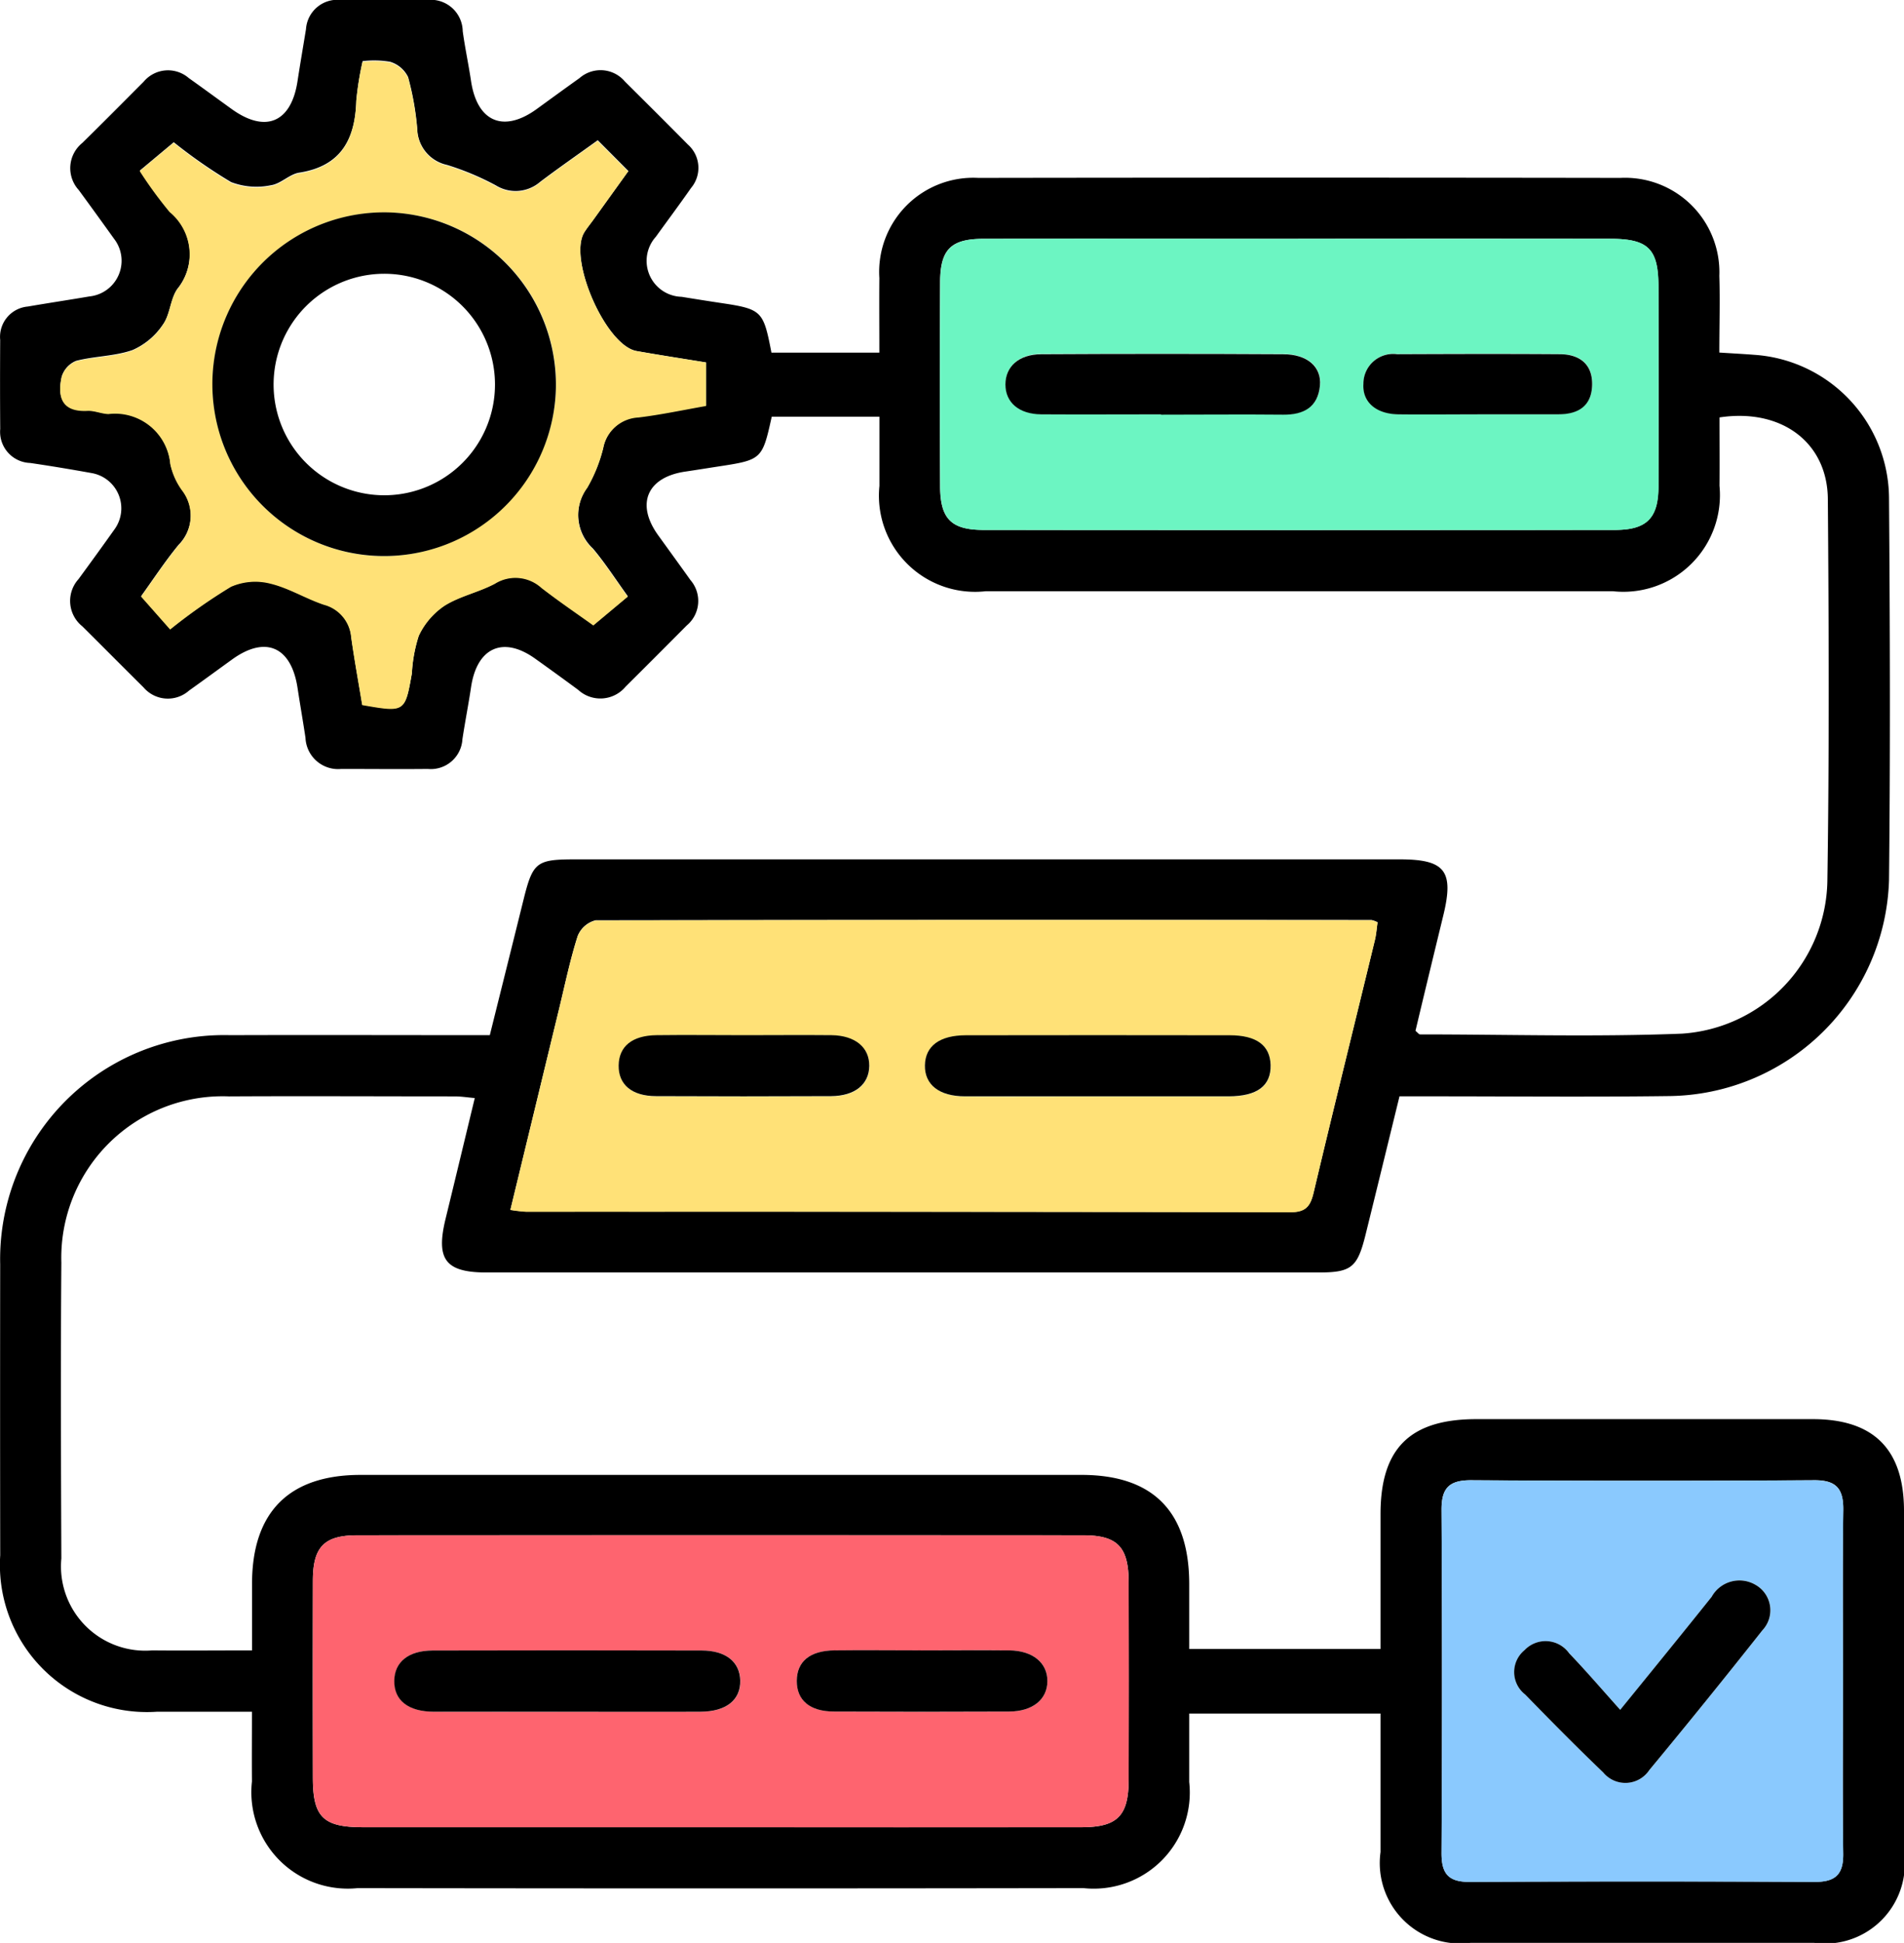 <svg id="Grupo_244354" data-name="Grupo 244354" xmlns="http://www.w3.org/2000/svg" xmlns:xlink="http://www.w3.org/1999/xlink" width="60.52" height="61.728" viewBox="0 0 60.52 61.728">
  <defs>
    <clipPath id="clip-path">
      <rect id="Rectángulo_316994" data-name="Rectángulo 316994" width="60.52" height="61.728" fill="none"/>
    </clipPath>
  </defs>
  <g id="Grupo_244353" data-name="Grupo 244353" clip-path="url(#clip-path)">
    <path id="Trazado_245653" data-name="Trazado 245653" d="M44.484,34.832c-.372,1.518-.721,2.95-1.075,4.381-.262,1.06-.448,1.216-1.506,1.216q-13.215,0-26.431,0c-1.317,0-1.625-.414-1.308-1.71.307-1.258.609-2.517.927-3.832-.248-.022-.44-.053-.632-.053-2.393,0-4.787-.013-7.18,0a5.131,5.131,0,0,0-5.329,5.28c-.024,3.132-.013,6.264,0,9.4a2.678,2.678,0,0,0,2.887,2.921c1.016.01,2.031,0,3.174,0,0-.746,0-1.446,0-2.146.013-2.259,1.185-3.428,3.448-3.429q11.458,0,22.917,0c2.267,0,3.415,1.16,3.424,3.442,0,.681,0,1.363,0,2.088h6.081c0-1.451,0-2.869,0-4.287,0-2.087.939-3.014,3.045-3.015q5.348,0,10.694,0c1.942,0,2.9.965,2.9,2.918q0,5.424,0,10.847a2.535,2.535,0,0,1-2.856,2.874q-5.462,0-10.924,0a2.556,2.556,0,0,1-2.859-2.885c0-1.449,0-2.9,0-4.4H37.8c0,.717,0,1.445,0,2.174a3.054,3.054,0,0,1-3.361,3.372q-11.535.018-23.069,0A3.065,3.065,0,0,1,8.008,56.6c-.006-.708,0-1.416,0-2.216-1.054,0-2.039,0-3.024,0a4.674,4.674,0,0,1-4.977-4.97Q0,44.792.006,40.17a7.12,7.12,0,0,1,7.31-7.281c2.723-.009,5.445,0,8.253,0,.359-1.443.715-2.864,1.067-4.286.3-1.214.408-1.3,1.657-1.3q13.1,0,26.2,0c1.437,0,1.724.367,1.388,1.762-.3,1.235-.6,2.469-.889,3.686.071.058.108.114.145.114,2.775,0,5.553.085,8.323-.024A4.946,4.946,0,0,0,58.084,28c.062-4.048.047-8.1.015-12.145-.014-1.8-1.477-2.891-3.444-2.592,0,.712.006,1.442,0,2.172a3.07,3.07,0,0,1-3.385,3.35q-9.969,0-19.938,0a3.055,3.055,0,0,1-3.379-3.345c0-.712,0-1.424,0-2.2H24.53c-.3,1.359-.317,1.371-1.7,1.582-.352.054-.7.111-1.056.163-1.21.182-1.569,1.029-.854,2.021.343.475.687.948,1.027,1.425a1.013,1.013,0,0,1-.119,1.442q-.969.976-1.944,1.945a1.043,1.043,0,0,1-1.506.1q-.678-.5-1.36-.986c-1.02-.735-1.857-.364-2.045.9-.083.553-.191,1.1-.275,1.656a1.006,1.006,0,0,1-1.1.943c-.917.01-1.833,0-2.75,0a1.038,1.038,0,0,1-1.138-.99c-.079-.528-.172-1.055-.252-1.583-.2-1.317-1.023-1.674-2.088-.9-.454.328-.906.659-1.362.984a1.016,1.016,0,0,1-1.444-.1c-.651-.645-1.3-1.3-1.947-1.942a1.033,1.033,0,0,1-.121-1.5c.391-.534.78-1.069,1.163-1.609a1.137,1.137,0,0,0-.74-1.759c-.651-.117-1.3-.226-1.958-.322A.99.99,0,0,1,.007,13.63C0,12.687,0,11.745.006,10.8A.967.967,0,0,1,.884,9.74c.652-.112,1.306-.21,1.958-.321a1.139,1.139,0,0,0,.783-1.832q-.556-.776-1.12-1.546a1.03,1.03,0,0,1,.113-1.5C3.271,3.9,3.917,3.248,4.564,2.6A1.008,1.008,0,0,1,6,2.481c.457.324.908.656,1.362.983,1.075.776,1.892.432,2.094-.878.085-.553.179-1.1.27-1.657A1,1,0,0,1,10.834,0q1.375,0,2.75,0a1.015,1.015,0,0,1,1.124.992c.072.529.185,1.053.264,1.581.194,1.3,1.031,1.658,2.087.893.453-.329.906-.659,1.362-.984a1.013,1.013,0,0,1,1.443.11c.668.664,1.337,1.328,2,2a.99.99,0,0,1,.1,1.383c-.364.522-.745,1.032-1.117,1.548a1.143,1.143,0,0,0,.819,1.908c.4.065.8.129,1.207.19,1.347.2,1.388.24,1.648,1.584h3.43c0-.814-.007-1.593,0-2.371A2.992,2.992,0,0,1,31.1,5.653q10.2-.016,20.4,0a3,3,0,0,1,3.15,3.112c.024.785,0,1.572,0,2.437.407.026.754.044,1.1.071a4.592,4.592,0,0,1,4.294,4.543c.03,4.048.044,8.1,0,12.145a7.073,7.073,0,0,1-7.017,6.863c-2.546.033-5.093.007-7.639.008h-.9M22.917,58.053q5.729,0,11.458,0c1.144,0,1.5-.36,1.5-1.517q.008-3.132,0-6.264c0-1.125-.356-1.493-1.446-1.494q-11.535-.006-23.07,0c-1.055,0-1.412.369-1.415,1.437q-.009,3.132,0,6.264c0,1.251.326,1.573,1.59,1.574q5.691,0,11.382,0M16.225,38.436a4.838,4.838,0,0,0,.506.058q12.141,0,24.283.015c.5,0,.639-.2.743-.635.633-2.672,1.3-5.338,1.944-8.007.046-.188.059-.384.085-.566a.755.755,0,0,0-.189-.07q-12.332-.009-24.664.007a.832.832,0,0,0-.571.5c-.239.749-.4,1.524-.585,2.29-.515,2.12-1.028,4.242-1.552,6.4M41.26,7.588c-3.332,0-6.665-.006-10,0-1.039,0-1.374.339-1.379,1.381q-.018,3.243,0,6.487c.006,1.033.356,1.38,1.381,1.381q10.035.006,20.07,0c1.008,0,1.378-.374,1.381-1.382q.01-3.167,0-6.334c0-1.214-.316-1.533-1.537-1.534q-4.96-.007-9.92,0M58.58,53.476c0-1.831-.017-3.662.009-5.492.01-.672-.206-.961-.921-.956q-5.454.036-10.909,0c-.693,0-.943.245-.939.939q.032,5.454,0,10.908c0,.644.212.917.882.914q5.492-.027,10.985,0c.66,0,.908-.242.9-.9-.024-1.805-.008-3.611-.008-5.416M19.973,5.433,19,4.456c-.639.46-1.243.879-1.83,1.322a1.193,1.193,0,0,1-1.415.109,8.64,8.64,0,0,0-1.544-.646A1.2,1.2,0,0,1,13.263,4.1a9.052,9.052,0,0,0-.291-1.65.933.933,0,0,0-.573-.486,3.033,3.033,0,0,0-.873-.02,9.952,9.952,0,0,0-.2,1.243c-.036,1.229-.479,2.093-1.818,2.3-.312.049-.586.358-.9.4a2.26,2.26,0,0,1-1.261-.1A16.135,16.135,0,0,1,5.523,4.52l-1.078.9a13.239,13.239,0,0,0,.95,1.3,1.75,1.75,0,0,1,.241,2.46c-.224.324-.224.8-.452,1.123a2.257,2.257,0,0,1-.968.818c-.565.2-1.2.191-1.793.343a.786.786,0,0,0-.462.506c-.136.627,0,1.107.81,1.069.223-.01.45.1.677.1a1.764,1.764,0,0,1,1.968,1.593,2.214,2.214,0,0,0,.371.832,1.325,1.325,0,0,1-.108,1.743c-.434.527-.809,1.1-1.192,1.632l.924,1.046a17.874,17.874,0,0,1,1.932-1.356,1.932,1.932,0,0,1,1.256-.1c.585.142,1.119.479,1.7.671a1.167,1.167,0,0,1,.866,1.039c.1.725.235,1.445.35,2.147,1.357.239,1.359.239,1.578-1a4.7,4.7,0,0,1,.219-1.194,2.373,2.373,0,0,1,.823-.959c.489-.3,1.089-.424,1.6-.7a1.23,1.23,0,0,1,1.479.133c.576.445,1.18.854,1.649,1.191l1.093-.913c-.389-.537-.718-1.053-1.11-1.517a1.456,1.456,0,0,1-.179-1.937,4.785,4.785,0,0,0,.51-1.269,1.2,1.2,0,0,1,1.117-.974c.724-.088,1.441-.242,2.151-.366V11.516c-.764-.125-1.489-.236-2.212-.364-.979-.172-2.187-2.934-1.656-3.777.095-.15.209-.289.313-.433l1.085-1.509" transform="translate(0 -0.001)"/>
    <path id="Trazado_245654" data-name="Trazado 245654" d="M78.049,328.513q-5.691,0-11.382,0c-1.263,0-1.588-.323-1.59-1.574q0-3.132,0-6.264c0-1.068.36-1.437,1.415-1.437q11.535-.006,23.07,0c1.089,0,1.442.369,1.446,1.494q.009,3.132,0,6.264c0,1.157-.357,1.515-1.5,1.517q-5.729.006-11.458,0m-4.917-3.67c1.425,0,2.849,0,4.273,0,.817,0,1.275-.374,1.26-.993-.015-.591-.456-.949-1.23-.951q-4.273-.011-8.547,0c-.772,0-1.211.365-1.22.96-.01.622.442.981,1.267.985,1.4.006,2.8,0,4.2,0M84.4,322.895c-.914,0-1.828-.009-2.742,0-.783.01-1.2.354-1.2.968s.413.971,1.189.975q2.78.013,5.56,0c.751,0,1.214-.385,1.217-.964s-.458-.969-1.206-.979c-.939-.013-1.879,0-2.818,0" transform="translate(-55.132 -270.461)" fill="#fe646f"/>
    <path id="Trazado_245655" data-name="Trazado 245655" d="M106.194,200.5c.523-2.16,1.037-4.281,1.552-6.4.186-.766.345-1.541.585-2.29a.832.832,0,0,1,.571-.5q12.332-.032,24.664-.008a.761.761,0,0,1,.189.07c-.027.182-.04.378-.085.566-.649,2.669-1.311,5.334-1.944,8.007-.1.437-.242.636-.743.634q-12.141-.026-24.283-.015a4.832,4.832,0,0,1-.506-.058m18.643-3.605c1.4,0,2.8,0,4.194,0,.9,0,1.342-.336,1.328-.992-.014-.624-.441-.947-1.3-.948q-4.194-.007-8.388,0c-.836,0-1.293.347-1.3.956s.452.98,1.273.984c1.4.007,2.8,0,4.194,0m-11.179-1.943c-.939,0-1.878-.009-2.817,0-.777.01-1.2.36-1.205.963s.42.97,1.192.974q2.779.014,5.558,0c.76,0,1.213-.376,1.216-.961s-.448-.966-1.2-.976c-.913-.012-1.827,0-2.741,0" transform="translate(-89.969 -162.063)" fill="#ffe177"/>
    <path id="Trazado_245656" data-name="Trazado 245656" d="M206.924,49.65q4.96,0,9.921,0c1.221,0,1.536.321,1.537,1.534q0,3.167,0,6.334c0,1.008-.373,1.381-1.381,1.382q-10.035.006-20.07,0c-1.025,0-1.375-.348-1.381-1.381q-.018-3.243,0-6.487c.006-1.041.341-1.378,1.379-1.381,3.332-.009,6.665,0,10,0m-4.356,5.578c1.295,0,2.59-.009,3.885,0,.652.006,1.1-.236,1.166-.921.058-.594-.4-.994-1.168-1q-3.846-.018-7.693,0c-.71,0-1.136.4-1.136.961s.428.942,1.138.949c1.269.012,2.539,0,3.808,0m10.055,0h2.59c.626,0,1.042-.276,1.057-.933s-.4-.97-1.019-.975c-1.727-.016-3.454-.012-5.181,0a.946.946,0,0,0-1.07.943c-.038.577.4.957,1.108.968.838.013,1.676,0,2.514,0" transform="translate(-165.664 -42.063)" fill="#6cf5c2"/>
    <path id="Trazado_245657" data-name="Trazado 245657" d="M312.665,314.25c0,1.805-.016,3.611.008,5.416.009.655-.239.9-.9.9q-5.492-.028-10.985,0c-.671,0-.886-.269-.882-.914q.027-5.454,0-10.908c0-.694.246-.943.939-.939q5.454.032,10.909,0c.714,0,.93.284.921.956-.026,1.83-.009,3.662-.009,5.492m-7.077.847c-.575-.639-1.085-1.233-1.625-1.8a.92.92,0,0,0-1.415-.1.9.9,0,0,0,.019,1.411c.815.837,1.637,1.668,2.48,2.475a.912.912,0,0,0,1.465-.077q1.824-2.2,3.594-4.44a.927.927,0,0,0-.225-1.447,1.009,1.009,0,0,0-1.388.385c-.918,1.147-1.848,2.285-2.9,3.589" transform="translate(-254.085 -260.775)" fill="#8ac9fe"/>
    <path id="Trazado_245658" data-name="Trazado 245658" d="M30.6,16.1l-1.085,1.509c-.1.145-.218.283-.313.433-.532.842.677,3.6,1.656,3.777.723.127,1.448.239,2.212.363v1.381c-.71.124-1.427.278-2.151.366A1.2,1.2,0,0,0,29.8,24.9a4.785,4.785,0,0,1-.51,1.269,1.456,1.456,0,0,0,.179,1.937c.392.463.721.979,1.11,1.517l-1.093.913c-.469-.337-1.073-.746-1.649-1.191a1.23,1.23,0,0,0-1.479-.133c-.513.273-1.113.393-1.6.7a2.373,2.373,0,0,0-.822.959,4.7,4.7,0,0,0-.219,1.195c-.219,1.236-.22,1.236-1.578,1-.116-.7-.246-1.422-.35-2.147a1.167,1.167,0,0,0-.866-1.039c-.576-.192-1.111-.529-1.7-.671a1.932,1.932,0,0,0-1.256.1,17.854,17.854,0,0,0-1.932,1.356l-.924-1.046c.383-.529.758-1.1,1.192-1.632a1.325,1.325,0,0,0,.108-1.742,2.213,2.213,0,0,1-.371-.832,1.764,1.764,0,0,0-1.968-1.593c-.227-.008-.453-.115-.677-.1-.807.037-.946-.443-.81-1.069a.786.786,0,0,1,.461-.506c.589-.152,1.228-.14,1.793-.343a2.256,2.256,0,0,0,.968-.818c.228-.319.228-.8.452-1.123a1.75,1.75,0,0,0-.241-2.46,13.257,13.257,0,0,1-.95-1.3l1.078-.9a16.133,16.133,0,0,0,1.826,1.274,2.26,2.26,0,0,0,1.261.1c.311-.04.585-.348.9-.4,1.339-.21,1.782-1.073,1.818-2.3a9.952,9.952,0,0,1,.2-1.243,3.027,3.027,0,0,1,.873.02.933.933,0,0,1,.573.486,9.076,9.076,0,0,1,.291,1.65,1.2,1.2,0,0,0,.946,1.137,8.64,8.64,0,0,1,1.544.646,1.193,1.193,0,0,0,1.415-.109c.587-.442,1.19-.862,1.83-1.322l.976.977M28.3,22.988a5.46,5.46,0,1,0-5.549,5.345A5.494,5.494,0,0,0,28.3,22.988" transform="translate(-10.627 -10.664)" fill="#ffe177"/>
    <path id="Trazado_245659" data-name="Trazado 245659" d="M87.512,345.126c-1.4,0-2.8,0-4.2,0-.825,0-1.277-.363-1.267-.985.009-.595.449-.958,1.22-.96q4.273-.011,8.547,0c.774,0,1.215.361,1.23.951.015.619-.443.989-1.26.993-1.424.007-2.849,0-4.273,0" transform="translate(-69.513 -290.743)"/>
    <path id="Trazado_245660" data-name="Trazado 245660" d="M169.711,343.173c.939,0,1.879-.01,2.818,0,.748.01,1.209.4,1.206.979s-.466.961-1.217.964q-2.78.012-5.56,0c-.776,0-1.192-.36-1.189-.975s.416-.959,1.2-.969c.914-.011,1.828,0,2.742,0" transform="translate(-140.443 -290.739)"/>
    <path id="Trazado_245661" data-name="Trazado 245661" d="M197.9,217.19c-1.4,0-2.8,0-4.194,0-.821,0-1.284-.37-1.273-.984s.467-.954,1.3-.956q4.194-.007,8.388,0c.856,0,1.284.324,1.3.948.014.656-.423.989-1.328.992-1.4,0-2.8,0-4.194,0" transform="translate(-163.034 -182.359)"/>
    <path id="Trazado_245662" data-name="Trazado 245662" d="M132.745,215.238c.914,0,1.827-.009,2.741,0,.755.01,1.206.389,1.2.976s-.456.957-1.216.961q-2.779.013-5.558,0c-.772,0-1.2-.367-1.192-.974s.428-.953,1.205-.963c.939-.012,1.878,0,2.817,0" transform="translate(-109.056 -182.35)"/>
    <path id="Trazado_245663" data-name="Trazado 245663" d="M214.12,75.5c-1.269,0-2.539.008-3.808,0-.71-.006-1.138-.38-1.138-.949s.427-.957,1.136-.961q3.846-.021,7.693,0c.763,0,1.226.4,1.168,1-.067.684-.514.927-1.166.921-1.295-.013-2.59,0-3.884,0" transform="translate(-177.216 -62.336)"/>
    <path id="Trazado_245664" data-name="Trazado 245664" d="M287.262,75.517c-.838,0-1.676.01-2.514,0-.706-.011-1.146-.391-1.108-.968a.946.946,0,0,1,1.07-.943c1.727-.007,3.454-.012,5.181,0,.616.006,1.034.314,1.019.976s-.431.932-1.057.933h-2.59" transform="translate(-240.303 -62.353)"/>
    <path id="Trazado_245665" data-name="Trazado 245665" d="M318.387,332.718c1.057-1.3,1.987-2.442,2.905-3.589a1.009,1.009,0,0,1,1.388-.385.927.927,0,0,1,.225,1.447q-1.771,2.241-3.594,4.44a.912.912,0,0,1-1.465.077c-.844-.808-1.665-1.639-2.48-2.476a.9.9,0,0,1-.019-1.411.92.92,0,0,1,1.415.1c.54.564,1.05,1.158,1.625,1.8" transform="translate(-266.886 -278.396)"/>
    <path id="Trazado_245666" data-name="Trazado 245666" d="M55.095,49.728a5.46,5.46,0,1,1-5.324-5.576,5.477,5.477,0,0,1,5.324,5.576m-5.447,3.411a3.518,3.518,0,1,0-.014-7.037,3.518,3.518,0,0,0,.014,7.037" transform="translate(-37.426 -37.404)"/>
  </g>
</svg>
